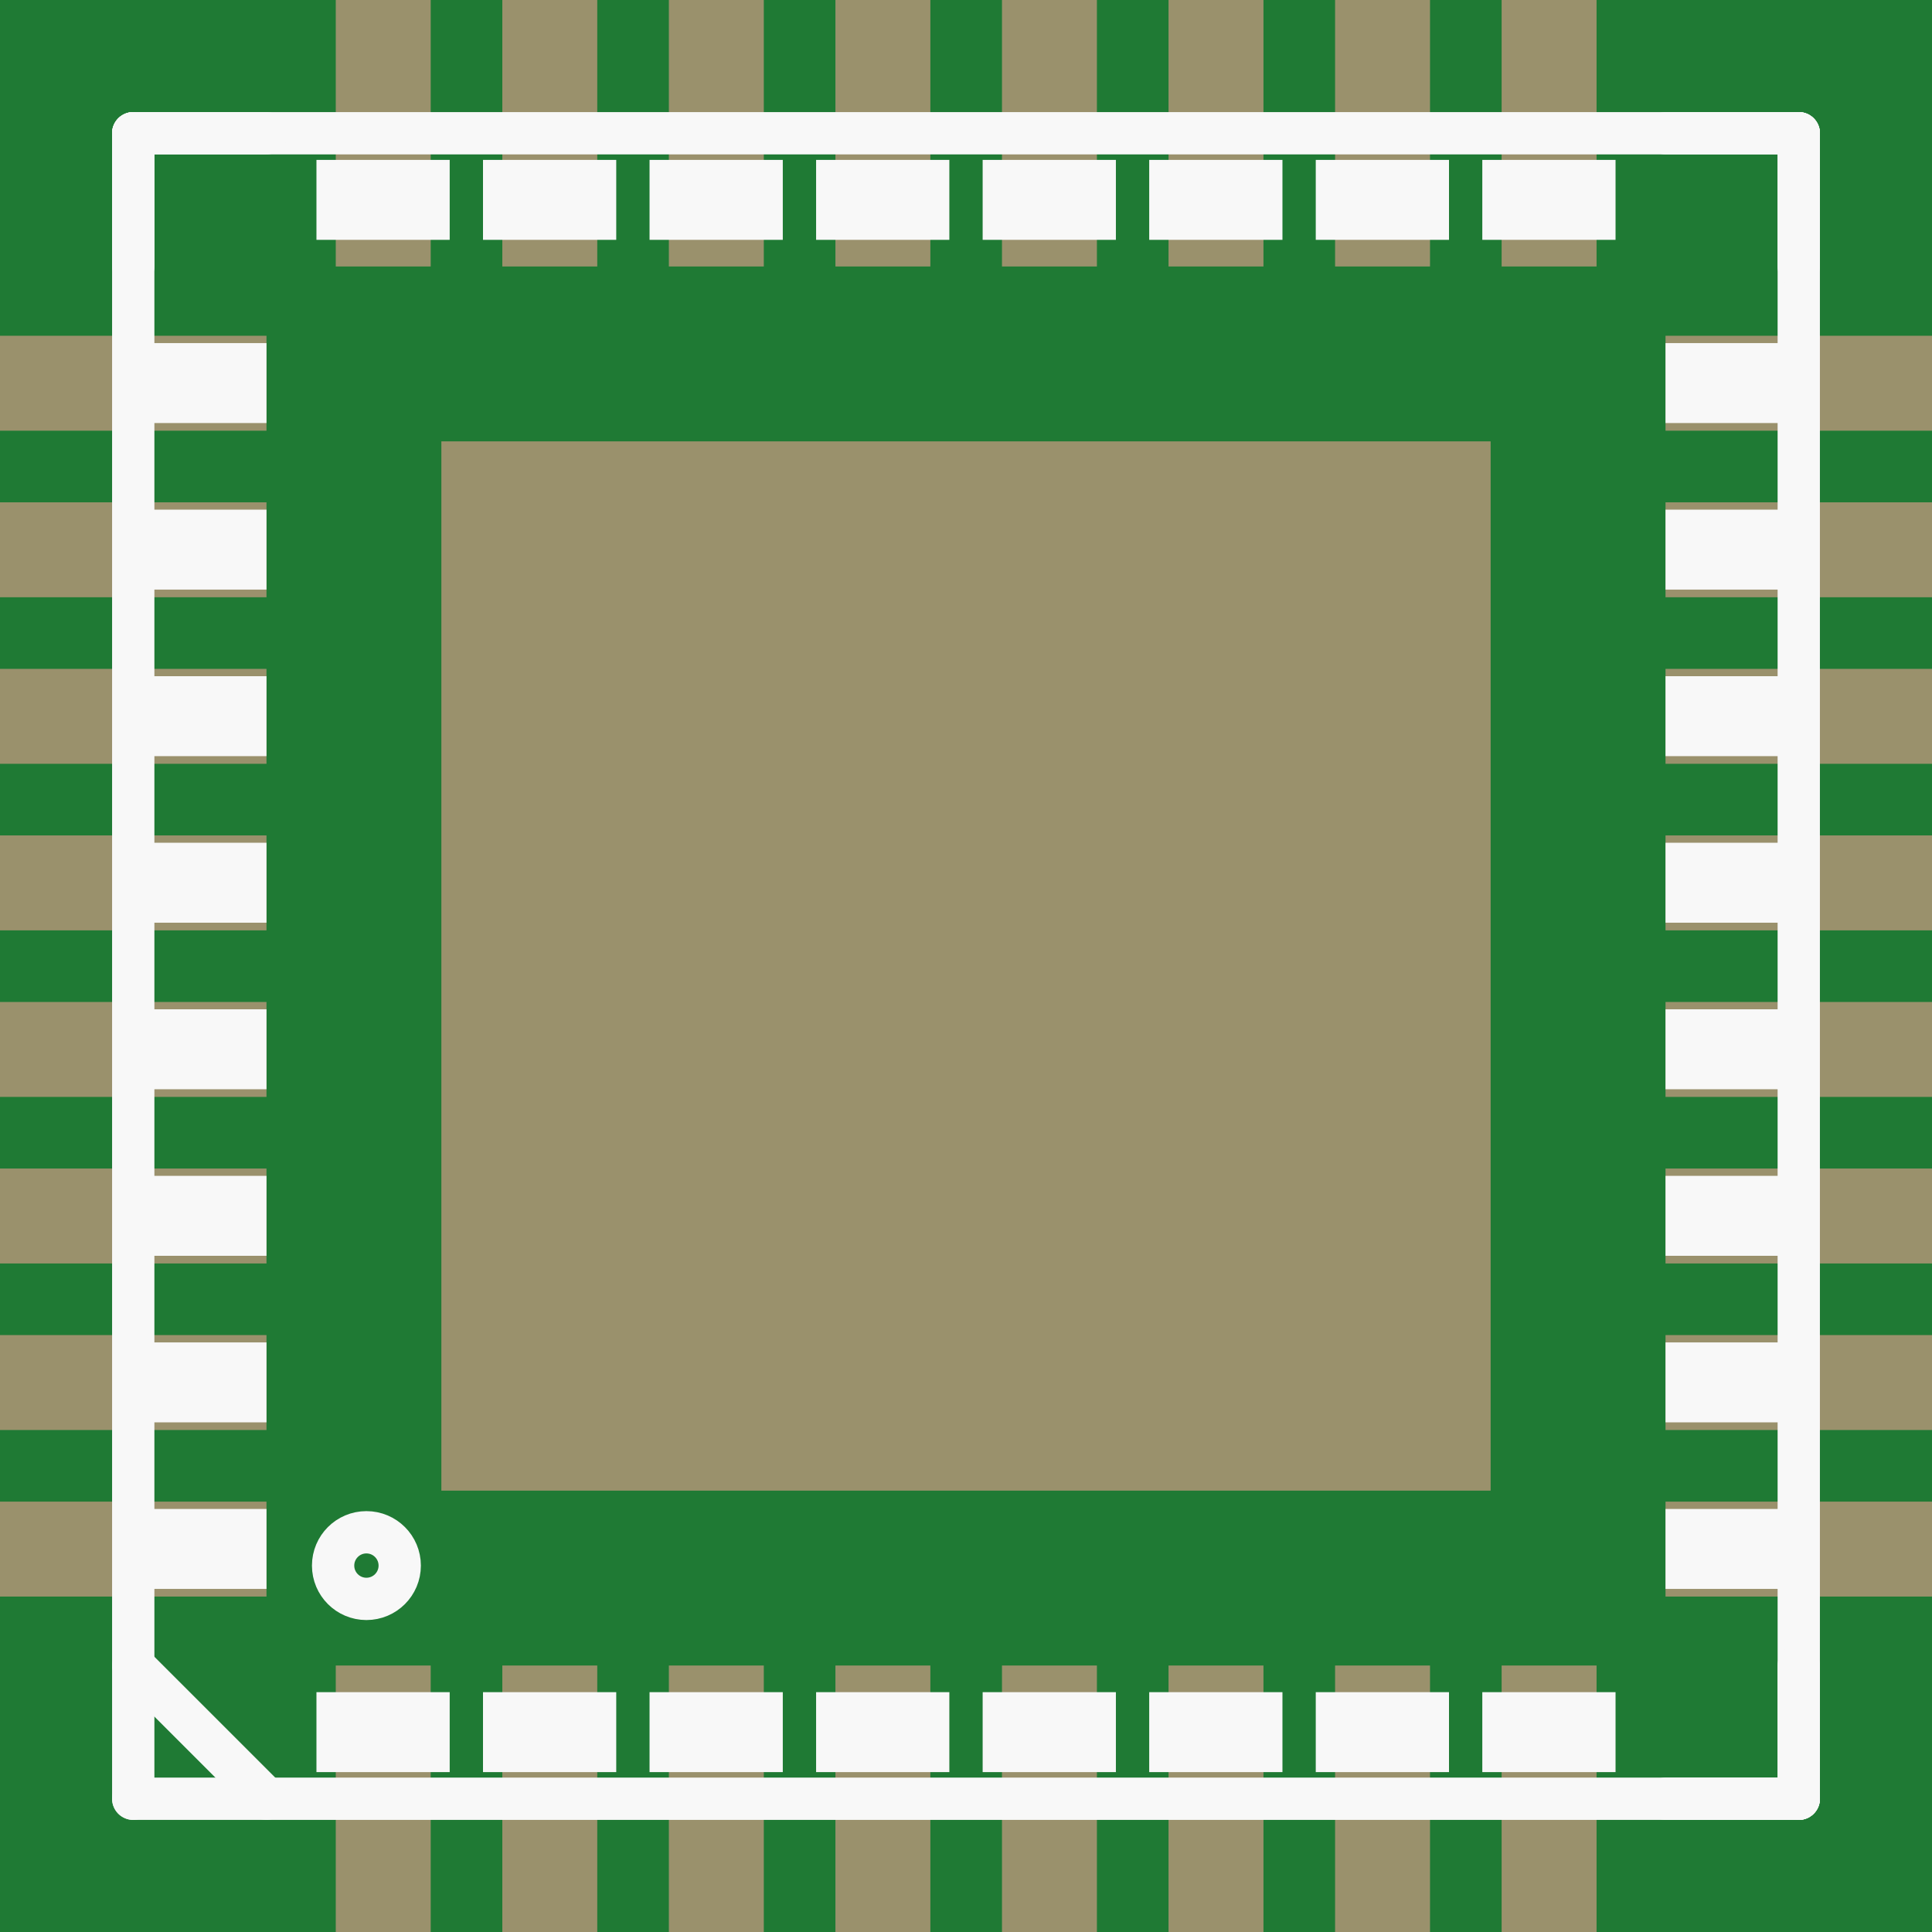 <?xml version='1.0' encoding='UTF-8' standalone='no'?>
<!-- Created with Fritzing (http://www.fritzing.org/) -->
<svg xmlns:svg='http://www.w3.org/2000/svg' xmlns='http://www.w3.org/2000/svg' version='1.2' baseProfile='tiny' x='0in' y='0in' width='0.228in' height='0.228in' viewBox='0 0 5.8 5.8' >
<rect x="0" y="0" width="5.8" height="5.8" fill="#333333" stroke="none"/>
<g id='breadboard'>
<path fill='#1F7A34' stroke='none' stroke-width='0' d='M0,0l5.8,0 0,5.8 -5.8,0 0,-5.8z
'/>
<rect id='connector0pad' connectorname='1' x='1.008' y='5' width='0.285' height='0.8' stroke='none' stroke-width='0' fill='#9A916C' stroke-linecap='round'/>
<rect id='connector1pad' connectorname='2' x='1.508' y='5' width='0.285' height='0.8' stroke='none' stroke-width='0' fill='#9A916C' stroke-linecap='round'/>
<rect id='connector2pad' connectorname='3' x='2.008' y='5' width='0.285' height='0.8' stroke='none' stroke-width='0' fill='#9A916C' stroke-linecap='round'/>
<rect id='connector3pad' connectorname='4' x='2.508' y='5' width='0.285' height='0.8' stroke='none' stroke-width='0' fill='#9A916C' stroke-linecap='round'/>
<rect id='connector4pad' connectorname='5' x='3.008' y='5' width='0.285' height='0.8' stroke='none' stroke-width='0' fill='#9A916C' stroke-linecap='round'/>
<rect id='connector5pad' connectorname='6' x='3.508' y='5' width='0.285' height='0.8' stroke='none' stroke-width='0' fill='#9A916C' stroke-linecap='round'/>
<rect id='connector6pad' connectorname='7' x='4.008' y='5' width='0.285' height='0.8' stroke='none' stroke-width='0' fill='#9A916C' stroke-linecap='round'/>
<rect id='connector7pad' connectorname='8' x='4.508' y='5' width='0.285' height='0.8' stroke='none' stroke-width='0' fill='#9A916C' stroke-linecap='round'/>
<rect id='connector8pad' connectorname='9' x='5' y='4.508' width='0.8' height='0.285' stroke='none' stroke-width='0' fill='#9A916C' stroke-linecap='round'/>
<rect id='connector9pad' connectorname='10' x='5' y='4.008' width='0.8' height='0.285' stroke='none' stroke-width='0' fill='#9A916C' stroke-linecap='round'/>
<rect id='connector10pad' connectorname='11' x='5' y='3.508' width='0.8' height='0.285' stroke='none' stroke-width='0' fill='#9A916C' stroke-linecap='round'/>
<rect id='connector11pad' connectorname='12' x='5' y='3.008' width='0.8' height='0.285' stroke='none' stroke-width='0' fill='#9A916C' stroke-linecap='round'/>
<rect id='connector12pad' connectorname='13' x='5' y='2.508' width='0.8' height='0.285' stroke='none' stroke-width='0' fill='#9A916C' stroke-linecap='round'/>
<rect id='connector13pad' connectorname='14' x='5' y='2.008' width='0.8' height='0.285' stroke='none' stroke-width='0' fill='#9A916C' stroke-linecap='round'/>
<rect id='connector14pad' connectorname='15' x='5' y='1.508' width='0.8' height='0.285' stroke='none' stroke-width='0' fill='#9A916C' stroke-linecap='round'/>
<rect id='connector15pad' connectorname='16' x='5' y='1.008' width='0.8' height='0.285' stroke='none' stroke-width='0' fill='#9A916C' stroke-linecap='round'/>
<rect id='connector16pad' connectorname='17' x='4.508' y='0' width='0.285' height='0.8' stroke='none' stroke-width='0' fill='#9A916C' stroke-linecap='round'/>
<rect id='connector17pad' connectorname='18' x='4.008' y='0' width='0.285' height='0.8' stroke='none' stroke-width='0' fill='#9A916C' stroke-linecap='round'/>
<rect id='connector18pad' connectorname='19' x='3.508' y='0' width='0.285' height='0.8' stroke='none' stroke-width='0' fill='#9A916C' stroke-linecap='round'/>
<rect id='connector19pad' connectorname='20' x='3.008' y='0' width='0.285' height='0.8' stroke='none' stroke-width='0' fill='#9A916C' stroke-linecap='round'/>
<rect id='connector20pad' connectorname='21' x='2.508' y='0' width='0.285' height='0.8' stroke='none' stroke-width='0' fill='#9A916C' stroke-linecap='round'/>
<rect id='connector21pad' connectorname='22' x='2.008' y='0' width='0.285' height='0.8' stroke='none' stroke-width='0' fill='#9A916C' stroke-linecap='round'/>
<rect id='connector22pad' connectorname='23' x='1.508' y='0' width='0.285' height='0.8' stroke='none' stroke-width='0' fill='#9A916C' stroke-linecap='round'/>
<rect id='connector23pad' connectorname='24' x='1.008' y='0' width='0.285' height='0.8' stroke='none' stroke-width='0' fill='#9A916C' stroke-linecap='round'/>
<rect id='connector24pad' connectorname='25' x='0' y='1.008' width='0.8' height='0.285' stroke='none' stroke-width='0' fill='#9A916C' stroke-linecap='round'/>
<rect id='connector25pad' connectorname='26' x='0' y='1.508' width='0.8' height='0.285' stroke='none' stroke-width='0' fill='#9A916C' stroke-linecap='round'/>
<rect id='connector26pad' connectorname='27' x='0' y='2.008' width='0.8' height='0.285' stroke='none' stroke-width='0' fill='#9A916C' stroke-linecap='round'/>
<rect id='connector27pad' connectorname='28' x='0' y='2.508' width='0.8' height='0.285' stroke='none' stroke-width='0' fill='#9A916C' stroke-linecap='round'/>
<rect id='connector28pad' connectorname='29' x='0' y='3.008' width='0.8' height='0.285' stroke='none' stroke-width='0' fill='#9A916C' stroke-linecap='round'/>
<rect id='connector29pad' connectorname='30' x='0' y='3.508' width='0.8' height='0.285' stroke='none' stroke-width='0' fill='#9A916C' stroke-linecap='round'/>
<rect id='connector30pad' connectorname='31' x='0' y='4.008' width='0.8' height='0.285' stroke='none' stroke-width='0' fill='#9A916C' stroke-linecap='round'/>
<rect id='connector31pad' connectorname='32' x='0' y='4.508' width='0.8' height='0.285' stroke='none' stroke-width='0' fill='#9A916C' stroke-linecap='round'/>
<rect id='connector32pad' connectorname='EP' x='1.325' y='1.325' width='3.15' height='3.15' stroke='none' stroke-width='0' fill='#9A916C' stroke-linecap='round'/>
<line x1='0.4' y1='5.4' x2='5.4' y2='5.4' stroke='#f8f8f8' stroke-width='0.127' stroke-linecap='round'/>
<line x1='5.4' y1='5.4' x2='5.4' y2='0.4' stroke='#f8f8f8' stroke-width='0.127' stroke-linecap='round'/>
<line x1='5.4' y1='0.4' x2='0.4' y2='0.4' stroke='#f8f8f8' stroke-width='0.127' stroke-linecap='round'/>
<line x1='0.4' y1='0.4' x2='0.4' y2='5.4' stroke='#f8f8f8' stroke-width='0.127' stroke-linecap='round'/>
<line x1='0.4' y1='0.8' x2='0.4' y2='0.4' stroke='#f8f8f8' stroke-width='0.127' stroke-linecap='round'/>
<line x1='0.4' y1='0.4' x2='0.8' y2='0.4' stroke='#f8f8f8' stroke-width='0.127' stroke-linecap='round'/>
<line x1='5' y1='0.4' x2='5.4' y2='0.4' stroke='#f8f8f8' stroke-width='0.127' stroke-linecap='round'/>
<line x1='5.4' y1='0.4' x2='5.4' y2='0.8' stroke='#f8f8f8' stroke-width='0.127' stroke-linecap='round'/>
<line x1='5.4' y1='5' x2='5.4' y2='5.4' stroke='#f8f8f8' stroke-width='0.127' stroke-linecap='round'/>
<line x1='5.4' y1='5.4' x2='5' y2='5.4' stroke='#f8f8f8' stroke-width='0.127' stroke-linecap='round'/>
<line x1='0.4' y1='5' x2='0.8' y2='5.4' stroke='#f8f8f8' stroke-width='0.127' stroke-linecap='round'/>
<circle cx='1.1' cy='4.7' r='0.1' stroke='#f8f8f8' stroke-width='0.127' fill='none' />
<rect x='0.4' y='2.53' width='0.4' height='0.24' stroke='none' stroke-width='0' fill='#f8f8f8' stroke-linecap='round'/>
<rect x='0.4' y='3.03' width='0.4' height='0.24' stroke='none' stroke-width='0' fill='#f8f8f8' stroke-linecap='round'/>
<rect x='0.4' y='3.53' width='0.4' height='0.24' stroke='none' stroke-width='0' fill='#f8f8f8' stroke-linecap='round'/>
<rect x='0.4' y='4.03' width='0.4' height='0.24' stroke='none' stroke-width='0' fill='#f8f8f8' stroke-linecap='round'/>
<rect x='0.4' y='4.53' width='0.4' height='0.24' stroke='none' stroke-width='0' fill='#f8f8f8' stroke-linecap='round'/>
<rect x='0.4' y='2.03' width='0.4' height='0.24' stroke='none' stroke-width='0' fill='#f8f8f8' stroke-linecap='round'/>
<rect x='0.4' y='1.53' width='0.4' height='0.24' stroke='none' stroke-width='0' fill='#f8f8f8' stroke-linecap='round'/>
<rect x='0.4' y='1.03' width='0.4' height='0.24' stroke='none' stroke-width='0' fill='#f8f8f8' stroke-linecap='round'/>
<rect x='2.95' y='0.48' width='0.4' height='0.24' stroke='none' stroke-width='0' fill='#f8f8f8' stroke-linecap='round'/>
<rect x='2.45' y='0.48' width='0.4' height='0.24' stroke='none' stroke-width='0' fill='#f8f8f8' stroke-linecap='round'/>
<rect x='1.95' y='0.48' width='0.4' height='0.24' stroke='none' stroke-width='0' fill='#f8f8f8' stroke-linecap='round'/>
<rect x='1.45' y='0.48' width='0.4' height='0.24' stroke='none' stroke-width='0' fill='#f8f8f8' stroke-linecap='round'/>
<rect x='0.95' y='0.48' width='0.4' height='0.24' stroke='none' stroke-width='0' fill='#f8f8f8' stroke-linecap='round'/>
<rect x='3.45' y='0.48' width='0.4' height='0.24' stroke='none' stroke-width='0' fill='#f8f8f8' stroke-linecap='round'/>
<rect x='3.95' y='0.48' width='0.4' height='0.24' stroke='none' stroke-width='0' fill='#f8f8f8' stroke-linecap='round'/>
<rect x='4.45' y='0.48' width='0.4' height='0.24' stroke='none' stroke-width='0' fill='#f8f8f8' stroke-linecap='round'/>
<rect x='2.45' y='5.08' width='0.4' height='0.24' stroke='none' stroke-width='0' fill='#f8f8f8' stroke-linecap='round'/>
<rect x='2.95' y='5.08' width='0.4' height='0.24' stroke='none' stroke-width='0' fill='#f8f8f8' stroke-linecap='round'/>
<rect x='3.45' y='5.08' width='0.4' height='0.24' stroke='none' stroke-width='0' fill='#f8f8f8' stroke-linecap='round'/>
<rect x='3.95' y='5.08' width='0.4' height='0.24' stroke='none' stroke-width='0' fill='#f8f8f8' stroke-linecap='round'/>
<rect x='4.45' y='5.08' width='0.4' height='0.24' stroke='none' stroke-width='0' fill='#f8f8f8' stroke-linecap='round'/>
<rect x='1.95' y='5.08' width='0.4' height='0.24' stroke='none' stroke-width='0' fill='#f8f8f8' stroke-linecap='round'/>
<rect x='1.45' y='5.08' width='0.4' height='0.24' stroke='none' stroke-width='0' fill='#f8f8f8' stroke-linecap='round'/>
<rect x='0.95' y='5.08' width='0.4' height='0.24' stroke='none' stroke-width='0' fill='#f8f8f8' stroke-linecap='round'/>
<rect x='5' y='3.03' width='0.4' height='0.24' stroke='none' stroke-width='0' fill='#f8f8f8' stroke-linecap='round'/>
<rect x='5' y='2.53' width='0.4' height='0.24' stroke='none' stroke-width='0' fill='#f8f8f8' stroke-linecap='round'/>
<rect x='5' y='2.03' width='0.4' height='0.24' stroke='none' stroke-width='0' fill='#f8f8f8' stroke-linecap='round'/>
<rect x='5' y='1.53' width='0.4' height='0.24' stroke='none' stroke-width='0' fill='#f8f8f8' stroke-linecap='round'/>
<rect x='5' y='1.03' width='0.4' height='0.24' stroke='none' stroke-width='0' fill='#f8f8f8' stroke-linecap='round'/>
<rect x='5' y='3.53' width='0.4' height='0.24' stroke='none' stroke-width='0' fill='#f8f8f8' stroke-linecap='round'/>
<rect x='5' y='4.03' width='0.4' height='0.24' stroke='none' stroke-width='0' fill='#f8f8f8' stroke-linecap='round'/>
<rect x='5' y='4.53' width='0.4' height='0.24' stroke='none' stroke-width='0' fill='#f8f8f8' stroke-linecap='round'/>
</g>
</svg>
